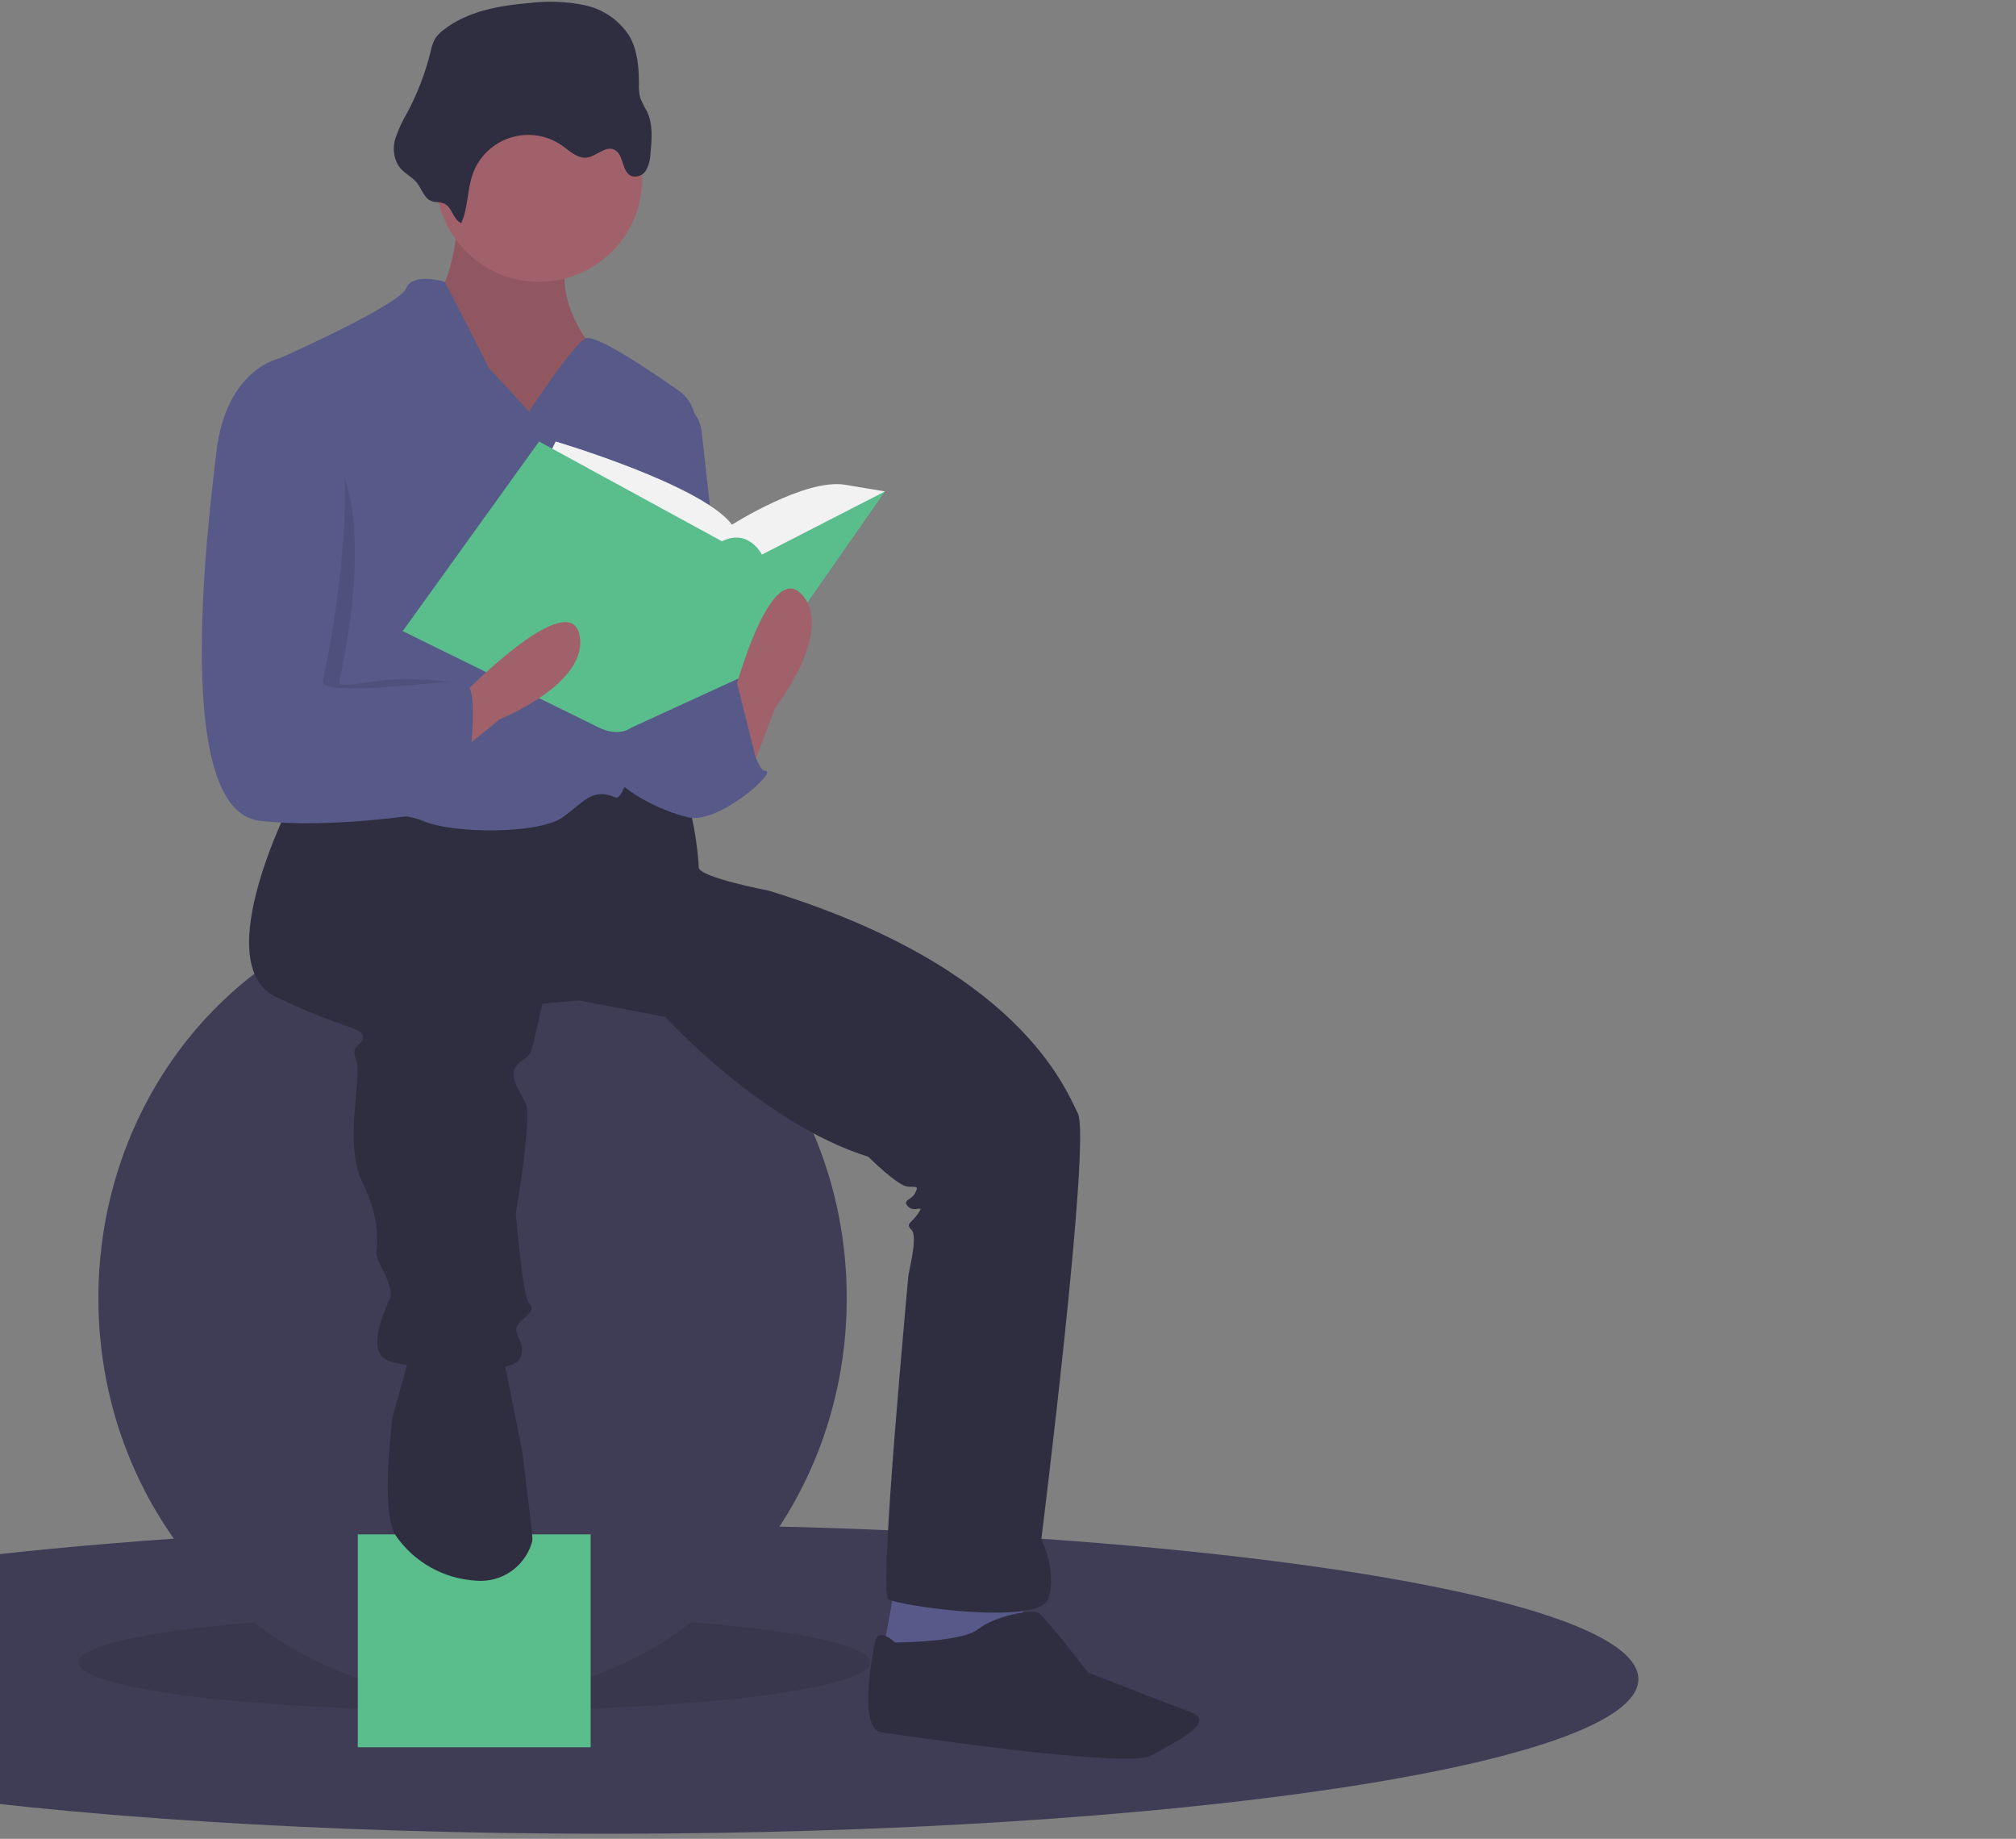 <svg width="352" height="321" viewBox="0 0 352 321" fill="none" xmlns="http://www.w3.org/2000/svg">
<rect x="0" y="0" width="352" height="321" fill="#808080" stroke="none"/>
<path d="M286.061 293.109C286.061 308.023 205.461 320.109 106.03 320.109C6.599 320.109 -74.001 308.018 -74.001 293.109C-74.001 282.551 -33.601 273.409 25.283 268.967C49.564 267.132 76.998 266.104 106.03 266.104C117.964 266.104 129.63 266.278 140.904 266.609C223.643 269.047 286.061 279.984 286.061 293.109Z" fill="#3F3D56"/>
<path opacity="0.1" d="M82.801 298.627C120.969 298.627 151.91 294.857 151.91 290.206C151.91 285.555 120.969 281.785 82.801 281.785C44.633 281.785 13.692 285.555 13.692 290.206C13.692 294.857 44.633 298.627 82.801 298.627Z" fill="black"/>
<path d="M82.511 296.303C118.594 296.303 147.845 265.102 147.845 226.614C147.845 188.126 118.594 156.925 82.511 156.925C46.428 156.925 17.177 188.126 17.177 226.614C17.177 265.102 46.428 296.303 82.511 296.303Z" fill="#3F3D56"/>
<path d="M103.127 267.847H62.475V305.015H103.127V267.847Z" fill="#5ABD8C"/>
<path d="M156.265 276.848L153.942 289.624L169.042 291.947L178.915 286.14L178.334 276.848H156.265Z" fill="#575A89"/>
<path d="M80.187 37.001C80.187 37.001 79.026 50.358 76.122 50.939C73.218 51.52 82.51 74.75 82.51 74.75H96.446L107.48 71.85L102.253 59.074C102.253 59.074 95.284 49.782 100.511 42.232C105.738 34.682 80.187 37.001 80.187 37.001Z" fill="#A0616A"/>
<path opacity="0.1" d="M80.187 37.001C80.187 37.001 79.026 50.358 76.122 50.939C73.218 51.52 82.51 74.75 82.51 74.75H96.446L107.48 71.85L102.253 59.074C102.253 59.074 95.284 49.782 100.511 42.232C105.738 34.682 80.187 37.001 80.187 37.001Z" fill="black"/>
<path d="M51.151 139.212C51.151 139.212 36.051 168.249 48.251 174.057C60.451 179.865 63.351 179.284 63.351 181.026C63.351 182.768 61.028 182.187 62.19 185.091C63.352 187.995 59.867 199.61 63.351 206.578C66.835 213.546 65.674 218.778 65.674 218.778C65.896 219.803 66.289 220.783 66.835 221.678C67.996 224.001 68.577 225.743 67.996 226.905C67.415 228.067 63.931 235.616 67.415 237.358C70.899 239.1 88.903 240.258 90.645 237.358C92.387 234.458 88.903 232.712 90.645 230.97C92.387 229.228 93.545 228.647 92.387 227.486C91.229 226.325 90.064 211.806 90.064 211.806C90.064 211.806 92.964 194.964 91.806 192.642C90.648 190.32 88.906 187.996 90.064 186.254C91.222 184.512 92.387 185.093 92.964 182.77C93.541 180.447 94.706 175.22 94.706 175.22L101.094 174.639L116.194 177.539C116.194 177.539 133.036 196.123 151.619 201.93C151.619 201.93 156.846 207.157 158.588 207.157C160.33 207.157 160.33 207.157 159.749 208.318C159.168 209.479 157.426 209.479 158.588 210.641C159.75 211.803 161.488 210.06 160.33 211.802C159.172 213.544 158.007 213.544 159.168 214.702C160.329 215.86 158.587 222.252 158.587 222.832C158.587 223.412 153.36 278.003 155.103 279.164C156.846 280.325 181.236 283.81 182.979 279.164C184.722 274.518 181.818 268.711 181.818 268.711C181.818 268.711 190.529 199.022 188.206 194.376C185.883 189.73 177.753 168.832 134.2 155.473C134.2 155.473 122 153.15 122 151.408C122 149.666 120.839 138.632 118.516 138.051C116.193 137.47 102.836 136.89 102.836 136.89L86 142.116L62.77 138.051L51.151 139.212Z" fill="#2F2E41"/>
<path d="M71.477 236.778L68.577 247.231C68.577 247.231 66.254 264.073 69.158 268.138C70.737 270.403 72.808 272.28 75.217 273.629C77.625 274.978 80.308 275.764 83.064 275.927C85.181 276.121 87.3 275.587 89.072 274.413C90.844 273.239 92.162 271.495 92.808 269.47C92.895 269.228 92.949 268.975 92.969 268.718C92.969 267.557 91.227 253.618 91.227 253.618L88.327 239.099L87.746 235.034L71.477 236.778Z" fill="#2F2E41"/>
<path d="M156.266 286.721C156.266 286.721 153.366 283.821 152.782 286.721C152.198 289.621 149.882 301.821 153.943 302.401C158.004 302.981 196.918 308.789 200.983 306.466C205.048 304.143 212.598 300.659 207.952 298.916C203.306 297.173 189.952 291.947 189.952 291.947C189.952 291.947 182.402 282.074 181.241 281.494C180.08 280.914 173.691 282.075 170.788 284.394C167.885 286.713 156.266 286.721 156.266 286.721Z" fill="#2F2E41"/>
<path d="M94.125 49.197C104.068 49.197 112.128 41.137 112.128 31.194C112.128 21.251 104.068 13.191 94.125 13.191C84.182 13.191 76.122 21.251 76.122 31.194C76.122 41.137 84.182 49.197 94.125 49.197Z" fill="#A0616A"/>
<path d="M92.383 71.846L85.414 64.296L77.689 49.196C77.689 49.196 72.057 47.454 70.895 50.357C69.733 53.26 48.827 62.557 48.827 62.557C48.827 62.557 54.054 111.339 51.727 115.985C49.4 120.631 45.339 139.215 48.827 140.957C52.315 142.699 68.572 140.957 73.799 143.28C79.026 145.603 94.125 145.603 98.19 142.699C102.255 139.795 103.417 137.472 107.482 139.215C110.943 140.698 119.034 89.991 121.363 74.88C121.559 73.611 121.396 72.312 120.893 71.131C120.389 69.95 119.565 68.933 118.513 68.196C113.302 64.541 103.913 58.242 102.256 59.073C99.933 60.231 92.383 71.846 92.383 71.846Z" fill="#575A89"/>
<path d="M117.355 69.523C118.719 69.864 119.946 70.614 120.871 71.672C121.796 72.731 122.375 74.047 122.53 75.444L127.23 117.725C127.23 117.725 115.615 142.697 109.808 125.855C104.001 109.013 117.355 69.523 117.355 69.523Z" fill="#575A89"/>
<path d="M116.193 121.79L128.969 118.306C128.969 118.306 131.292 134.567 133.615 134.567C135.938 134.567 125.485 143.859 120.258 142.697C115.031 141.535 107.482 137.47 106.901 134.567C106.32 131.664 112.128 119.467 112.128 119.467L116.193 121.79Z" fill="#575A89"/>
<path d="M80.535 38.959C81.759 36.259 81.547 33.111 82.559 30.325C83.102 28.834 83.982 27.488 85.13 26.394C86.278 25.299 87.664 24.484 89.18 24.013C90.695 23.542 92.298 23.427 93.865 23.678C95.432 23.928 96.919 24.538 98.212 25.458C99.512 26.386 100.819 27.691 102.412 27.513C104.123 27.322 105.65 25.413 107.223 26.113C108.967 26.888 108.496 30.013 110.262 30.736C110.746 30.875 111.262 30.847 111.728 30.655C112.194 30.464 112.581 30.121 112.827 29.682C113.296 28.789 113.552 27.8 113.574 26.792C113.818 24.315 114.038 21.692 112.964 19.449C112.512 18.688 112.118 17.894 111.786 17.074C111.598 16.308 111.523 15.519 111.562 14.731C111.552 11.82 111.34 8.783 109.875 6.267C108.998 4.906 107.86 3.732 106.527 2.813C105.194 1.894 103.693 1.247 102.109 0.911C98.939 0.256 95.683 0.126 92.47 0.524C87.148 0.975 81.599 1.94 77.406 5.248C76.836 5.664 76.346 6.179 75.958 6.769C75.59 7.47 75.33 8.222 75.187 9C74.281 12.691 72.922 16.256 71.141 19.614C70.283 21.038 69.581 22.552 69.049 24.127C68.788 24.918 68.699 25.755 68.788 26.583C68.877 27.411 69.142 28.21 69.565 28.927C70.323 30.046 71.534 30.643 72.486 31.558C73.438 32.473 73.87 34.209 74.915 34.895C75.827 35.495 76.915 35.071 77.849 35.707C79.042 36.517 79.128 38.305 80.535 38.959Z" fill="#2F2E41"/>
<path d="M95.287 80.556L97.029 77.072C97.029 77.072 122.582 84.622 127.808 91.591C127.808 91.591 140.584 83.461 147.553 84.622L154.522 85.783L133.035 104.948L105.74 102.625L95.287 80.556Z" fill="#F2F2F2"/>
<path d="M94.126 77.072L70.316 110.172L104.579 127.015C104.579 127.015 107.779 128.757 110.246 127.015L133.036 116.562L154.524 85.783L133.033 96.815C133.033 96.815 130.71 92.169 126.064 94.492L94.126 77.072Z" fill="#5ABD8C"/>
<path d="M130.713 135.727L135.359 123.527C135.359 123.527 145.812 110.17 140.005 103.782C134.198 97.394 127.805 122.366 127.805 122.366L130.713 135.727Z" fill="#A0616A"/>
<path d="M77.108 133.781L87.246 125.562C87.246 125.562 102.99 119.252 101.171 110.813C99.352 102.374 81.298 120.77 81.298 120.77L77.108 133.781Z" fill="#A0616A"/>
<path opacity="0.1" d="M52.022 75.04H51.441C51.441 75.04 42.441 64.296 40.697 78.815C38.953 93.334 33.147 141.535 48.247 143.278C57.469 144.207 66.701 141.614 74.09 136.019C74.09 136.019 85.124 119.177 81.059 119.177C79.092 119.177 73.743 118.294 68.859 118.596C63.654 118.919 58.977 120.385 59.277 118.886C59.862 115.982 68.283 79.105 52.022 75.04Z" fill="black"/>
<path d="M51.15 63.715L48.827 62.554C48.827 62.554 39.535 64.296 37.793 78.815C36.051 93.334 30.243 141.535 45.343 143.278C60.443 145.021 80.768 140.955 80.768 140.955C80.768 140.955 84.833 118.887 80.768 118.887C76.703 118.887 55.796 121.787 56.377 118.887C56.958 115.987 67.411 67.781 51.15 63.715Z" fill="#575A89"/>
<path d="M122.292 129.049L128.692 119.234L132.741 135.434L122.292 140.083V129.049Z" fill="#575A89"/>
</svg>
